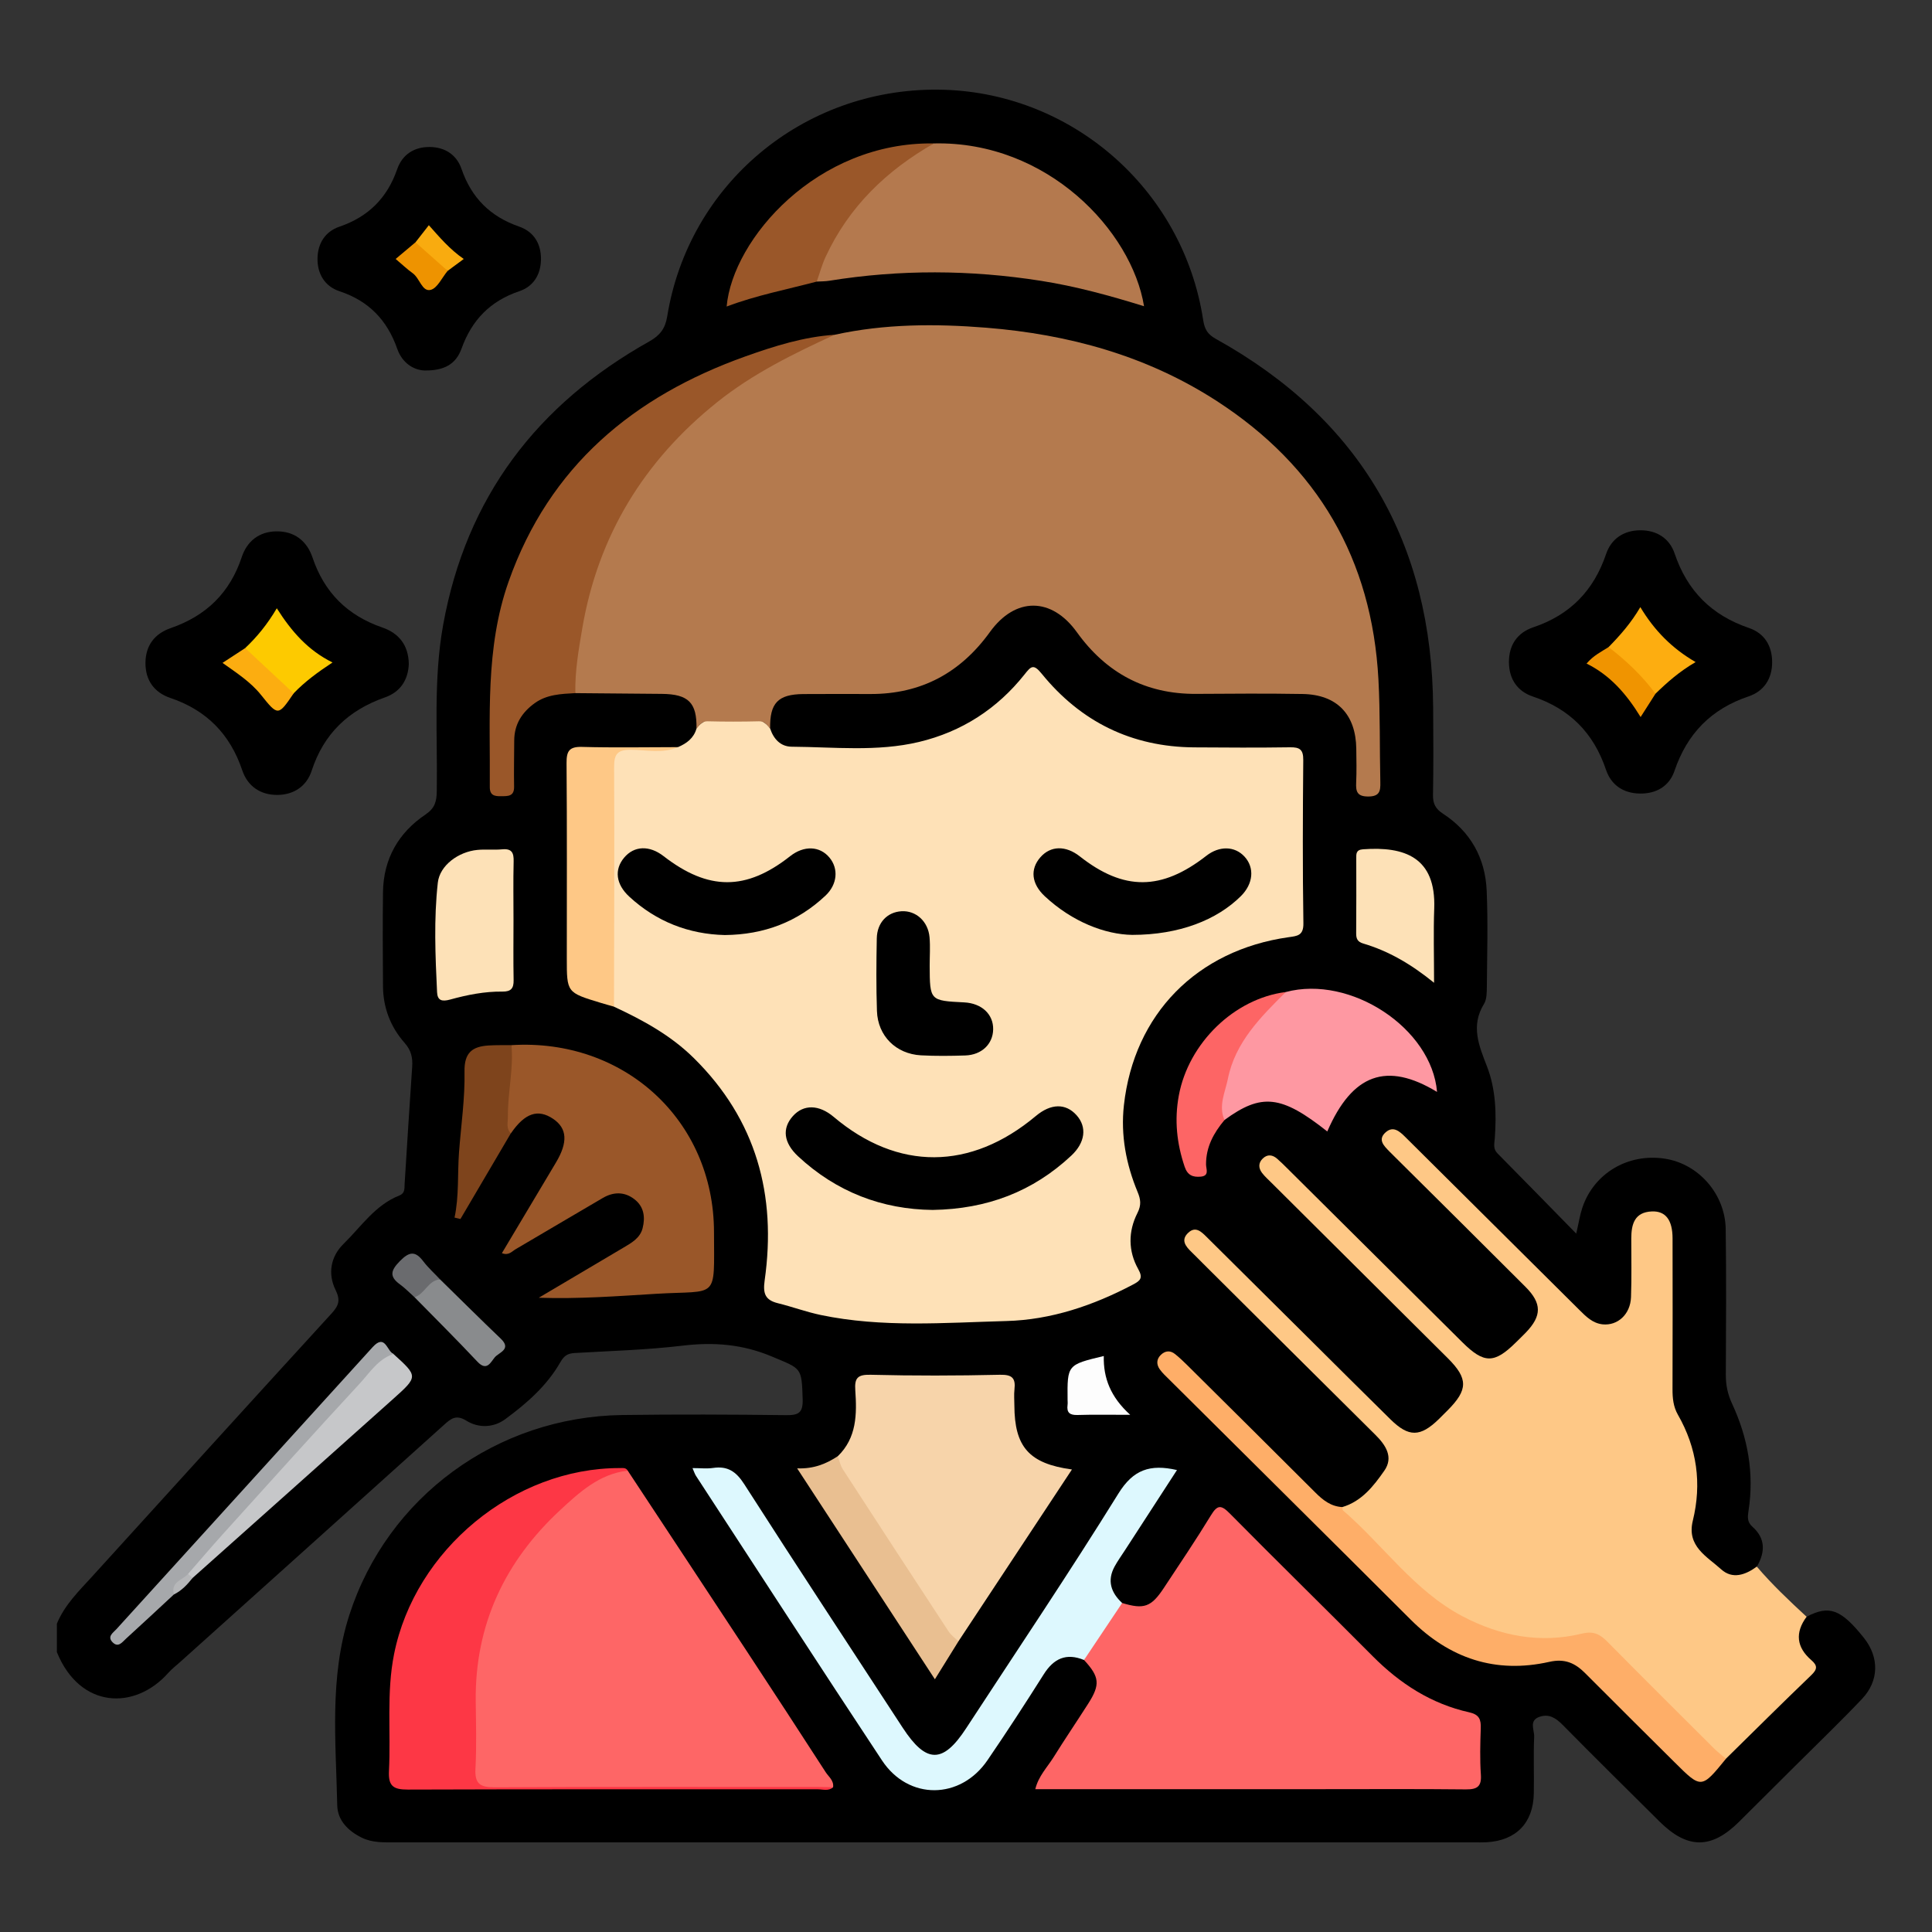 <?xml version="1.0" encoding="utf-8"?>
<!-- Generator: Adobe Illustrator 16.0.0, SVG Export Plug-In . SVG Version: 6.00 Build 0)  -->
<!DOCTYPE svg PUBLIC "-//W3C//DTD SVG 1.1//EN" "http://www.w3.org/Graphics/SVG/1.1/DTD/svg11.dtd">
<svg version="1.1" id="Layer_1" xmlns="http://www.w3.org/2000/svg" xmlns:xlink="http://www.w3.org/1999/xlink" x="0px" y="0px"
	 width="85px" height="85px" viewBox="0 0 85 85" enable-background="new 0 0 85 85" xml:space="preserve">
<rect x="0" y="0" width="85" height="85" fill="#333333" stroke="none"/>
<g>
	<path fill-rule="evenodd" clip-rule="evenodd" d="M79.486,71.129c0.989-0.523,1.508-0.334,2.514,0.926
		c0.681,0.852,0.679,1.891-0.08,2.691c-0.949,1.002-1.946,1.957-2.924,2.932c-0.83,0.826-1.66,1.654-2.491,2.479
		c-1.216,1.205-2.267,1.201-3.497-0.021c-1.423-1.412-2.849-2.82-4.257-4.248c-0.298-0.301-0.601-0.5-1.02-0.355
		c-0.476,0.164-0.222,0.578-0.234,0.873c-0.036,0.832,0,1.666-0.016,2.498c-0.024,1.301-0.778,2.072-2.076,2.148
		c-0.182,0.01-0.364,0.004-0.547,0.004c-15.83,0-31.661,0-47.491,0c-0.493,0-0.991,0.021-1.453-0.207
		c-0.598-0.295-1.063-0.758-1.077-1.424c-0.059-2.803-0.351-5.625,0.531-8.367c1.671-5.193,6.48-8.725,12.014-8.803
		c2.395-0.033,4.791-0.023,7.186,0.006c0.557,0.008,0.766-0.09,0.746-0.709c-0.046-1.408-0.046-1.32-1.35-1.869
		c-1.293-0.545-2.562-0.643-3.931-0.48c-1.575,0.188-3.166,0.232-4.751,0.324c-0.311,0.02-0.463,0.113-0.637,0.418
		c-0.588,1.027-1.48,1.805-2.421,2.496c-0.51,0.375-1.171,0.398-1.705,0.064c-0.455-0.283-0.681-0.09-0.981,0.18
		c-3.87,3.484-7.744,6.963-11.617,10.441c-0.174,0.156-0.364,0.301-0.518,0.475c-1.462,1.648-3.88,1.594-4.901-0.914
		c0-0.416,0-0.832,0-1.25c0.342-0.832,0.977-1.445,1.566-2.092c3.5-3.854,6.999-7.709,10.512-11.549
		c0.316-0.346,0.413-0.578,0.181-1.049c-0.345-0.703-0.217-1.463,0.354-2.021c0.773-0.756,1.388-1.707,2.451-2.127
		c0.264-0.105,0.223-0.314,0.236-0.516c0.109-1.715,0.212-3.428,0.332-5.143c0.028-0.406-0.042-0.729-0.333-1.057
		c-0.62-0.701-0.945-1.549-0.951-2.494c-0.009-1.38-0.018-2.76,0-4.139c0.02-1.459,0.677-2.61,1.868-3.413
		c0.417-0.281,0.491-0.575,0.498-1.02c0.039-2.442-0.158-4.89,0.28-7.321c1.015-5.625,4.138-9.708,9.066-12.472
		c0.48-0.269,0.706-0.571,0.793-1.108C30.3,8.104,35.32,3.905,41.244,3.944c5.827,0.038,10.805,4.34,11.69,10.133
		c0.062,0.404,0.192,0.629,0.554,0.83c6.372,3.537,9.52,8.982,9.565,16.247c0.009,1.275,0.016,2.551-0.007,3.826
		c-0.006,0.381,0.113,0.606,0.438,0.818c1.217,0.793,1.863,1.957,1.924,3.39c0.06,1.403,0.019,2.811,0.007,4.215
		c-0.003,0.258,0,0.561-0.125,0.764c-0.594,0.967-0.224,1.836,0.135,2.762c0.388,1.006,0.416,2.084,0.339,3.158
		c-0.017,0.227-0.085,0.453,0.118,0.656c1.13,1.143,2.251,2.291,3.466,3.531c0.114-0.494,0.163-0.826,0.268-1.137
		c0.508-1.52,2.013-2.408,3.631-2.16c1.479,0.227,2.656,1.553,2.677,3.105c0.029,2.133,0.016,4.268,0.005,6.402
		c-0.002,0.451,0.081,0.852,0.274,1.27c0.694,1.492,0.98,3.062,0.726,4.705c-0.042,0.268-0.07,0.498,0.168,0.709
		c0.584,0.516,0.569,1.119,0.199,1.754c-0.438,0.553-0.986,0.656-1.621,0.307c-1.139-0.625-1.567-1.508-1.302-2.783
		c0.278-1.336,0.032-2.592-0.558-3.785c-0.298-0.602-0.437-1.207-0.429-1.875c0.02-1.873,0.007-3.746,0.007-5.621
		c0-0.207,0.001-0.416-0.003-0.623c-0.009-0.477-0.108-0.934-0.674-0.975c-0.645-0.047-0.743,0.479-0.786,0.951
		c-0.062,0.701-0.015,1.404-0.022,2.107c-0.003,0.26,0.019,0.523-0.033,0.779c-0.18,0.895-1.175,1.312-1.939,0.818
		c-0.197-0.127-0.364-0.293-0.529-0.459c-2.42-2.438-4.986-4.723-7.367-7.201c-0.223-0.23-0.415-0.549-0.877-0.514
		c-0.062,0.408,0.269,0.586,0.482,0.801c1.778,1.791,3.566,3.572,5.35,5.359c0.258,0.258,0.529,0.506,0.685,0.846
		c0.346,0.75-0.021,1.299-0.531,1.801c-0.591,0.582-1.131,1.289-2.127,0.947c-0.251-0.086-0.421-0.299-0.613-0.475
		c-2.68-2.432-5.175-5.051-7.756-7.582c-0.227-0.223-0.473-0.777-0.816-0.459c-0.238,0.221,0.243,0.557,0.47,0.785
		c2.459,2.473,4.928,4.934,7.393,7.4c0.503,0.504,1.097,1.035,0.745,1.816c-0.39,0.867-1.044,1.561-1.993,1.854
		c-0.535,0.166-0.928-0.16-1.309-0.512c-2.66-2.451-5.181-5.045-7.75-7.59c-0.241-0.238-0.578-0.785-0.822-0.523
		c-0.321,0.344,0.258,0.629,0.503,0.875c2.361,2.387,4.74,4.756,7.113,7.129c1.595,1.596,1.157,3.193-1.072,3.924
		c-0.611,0.045-1.019-0.316-1.411-0.709c-1.804-1.801-3.598-3.611-5.415-5.398c-0.263-0.26-0.583-0.865-0.97-0.447
		c-0.323,0.348,0.276,0.623,0.533,0.877c3.416,3.389,6.821,6.787,10.204,10.209c1.727,1.746,3.725,2.498,6.151,1.951
		c0.725-0.162,1.255,0.123,1.742,0.613c1.375,1.383,2.757,2.76,4.137,4.139c0.679,0.68,0.678,0.68,1.363-0.012
		c0.128-0.129,0.252-0.262,0.381-0.391c1.163-1.135,2.288-2.309,3.461-3.434c0.323-0.311,0.366-0.506,0.078-0.889
		C78.838,72.254,78.916,71.645,79.486,71.129z"/>
	<path fill-rule="evenodd" clip-rule="evenodd" fill="#FEC886" d="M59.056,66.305c0.856-0.254,1.379-0.928,1.848-1.6
		c0.414-0.594,0.066-1.125-0.396-1.582c-2.533-2.51-5.059-5.027-7.587-7.541c-0.166-0.164-0.329-0.334-0.497-0.496
		c-0.261-0.252-0.49-0.531-0.141-0.854c0.319-0.295,0.571-0.041,0.799,0.184c1.479,1.467,2.955,2.934,4.433,4.4
		c1.219,1.211,2.435,2.426,3.659,3.629c0.805,0.793,1.313,0.783,2.127-0.008c0.131-0.129,0.259-0.258,0.388-0.387
		c0.902-0.906,0.908-1.396,0.014-2.289c-2.582-2.572-5.166-5.141-7.749-7.709c-0.147-0.148-0.306-0.287-0.431-0.451
		c-0.157-0.209-0.167-0.439,0.034-0.631c0.204-0.197,0.426-0.168,0.629,0.006c0.157,0.137,0.305,0.283,0.452,0.43
		c2.567,2.549,5.133,5.1,7.7,7.648C65.291,60,65.742,60,66.688,59.066c0.148-0.146,0.3-0.291,0.444-0.441
		c0.705-0.732,0.71-1.283-0.02-2.012c-1.876-1.879-3.763-3.746-5.646-5.617c-0.11-0.111-0.224-0.219-0.332-0.33
		c-0.24-0.248-0.538-0.523-0.17-0.85c0.334-0.295,0.614-0.041,0.867,0.211c2.547,2.533,5.097,5.062,7.644,7.594
		c0.298,0.297,0.59,0.598,1.036,0.645c0.662,0.066,1.22-0.443,1.247-1.197c0.031-0.857,0.012-1.717,0.012-2.576
		c0-0.629,0.139-1.164,0.907-1.195c0.604-0.023,0.907,0.377,0.909,1.182c0.004,2.211,0.005,4.424-0.002,6.637
		c-0.001,0.396,0.035,0.773,0.237,1.125c0.841,1.467,1.057,3.029,0.655,4.668c-0.274,1.123,0.627,1.57,1.25,2.135
		c0.494,0.447,1.067,0.248,1.566-0.121c0.675,0.791,1.43,1.504,2.191,2.207c-0.519,0.701-0.443,1.346,0.208,1.908
		c0.282,0.244,0.268,0.402-0.003,0.662c-1.264,1.213-2.506,2.449-3.756,3.678c-0.415,0.084-0.6-0.254-0.827-0.479
		c-1.459-1.443-2.917-2.887-4.349-4.355c-0.407-0.418-0.81-0.537-1.387-0.438c-2.635,0.457-4.93-0.316-6.901-2.07
		c-1.065-0.947-1.977-2.061-3.097-2.957C59.154,66.902,58.846,66.691,59.056,66.305z"/>
	<path fill-rule="evenodd" clip-rule="evenodd" d="M17.986,29.211c-0.028,0.7-0.371,1.234-1.048,1.471
		c-1.604,0.561-2.693,1.593-3.227,3.23c-0.221,0.677-0.781,1.052-1.495,1.061c-0.749,0.01-1.32-0.376-1.558-1.083
		c-0.537-1.594-1.573-2.645-3.167-3.185c-0.705-0.239-1.096-0.775-1.091-1.542c0.004-0.769,0.41-1.288,1.112-1.53
		c1.556-0.538,2.602-1.55,3.124-3.124c0.235-0.708,0.775-1.124,1.525-1.132c0.785-0.009,1.339,0.412,1.589,1.153
		c0.518,1.538,1.536,2.548,3.068,3.076C17.547,27.857,17.971,28.381,17.986,29.211z"/>
	<path fill-rule="evenodd" clip-rule="evenodd" d="M72.148,34.913c-0.735-0.011-1.267-0.381-1.491-1.047
		c-0.546-1.62-1.596-2.679-3.219-3.222c-0.668-0.224-1.04-0.754-1.051-1.488c-0.012-0.77,0.369-1.321,1.067-1.556
		c1.623-0.546,2.663-1.614,3.209-3.23c0.227-0.669,0.778-1.036,1.501-1.04c0.722-0.004,1.285,0.351,1.512,1.021
		c0.556,1.646,1.627,2.718,3.27,3.277c0.673,0.229,1.021,0.777,1.021,1.506c0,0.732-0.365,1.277-1.031,1.502
		c-1.65,0.555-2.707,1.637-3.266,3.28C73.443,34.583,72.882,34.923,72.148,34.913z"/>
	<path fill-rule="evenodd" clip-rule="evenodd" d="M18.664,16.299c-0.471-0.022-0.968-0.328-1.187-0.952
		c-0.442-1.261-1.25-2.107-2.537-2.532c-0.655-0.216-0.984-0.774-0.971-1.457c0.013-0.646,0.335-1.17,0.962-1.384
		c1.271-0.434,2.104-1.261,2.543-2.529c0.228-0.657,0.761-0.988,1.447-0.978c0.653,0.01,1.169,0.341,1.382,0.961
		c0.437,1.271,1.262,2.099,2.534,2.54c0.646,0.224,0.976,0.753,0.963,1.456c-0.011,0.667-0.338,1.181-0.951,1.387
		c-1.279,0.432-2.089,1.264-2.544,2.527C20.057,16.032,19.528,16.315,18.664,16.299z"/>
	<path fill-rule="evenodd" clip-rule="evenodd" fill="#FEE1B7" d="M29.827,32.871c0.383-0.163,0.697-0.394,0.816-0.819
		c0.472-0.78,2.772-0.779,3.24,0.001c0.152,0.461,0.46,0.795,0.948,0.799c1.87,0.014,3.756,0.23,5.6-0.209
		c1.878-0.448,3.439-1.454,4.643-2.969c0.284-0.358,0.391-0.484,0.754-0.036c1.722,2.12,3.962,3.224,6.71,3.243
		c1.405,0.01,2.812,0.018,4.217-0.003c0.428-0.007,0.587,0.099,0.583,0.56c-0.021,2.395-0.031,4.789,0.006,7.183
		c0.009,0.547-0.275,0.559-0.649,0.612c-4.041,0.571-6.803,3.386-7.248,7.394c-0.146,1.32,0.096,2.592,0.601,3.811
		c0.138,0.33,0.172,0.58-0.005,0.928c-0.41,0.809-0.412,1.674,0.034,2.469c0.221,0.393,0.095,0.51-0.229,0.68
		c-1.748,0.922-3.605,1.553-5.572,1.605c-2.724,0.074-5.465,0.299-8.17-0.266c-0.633-0.133-1.247-0.361-1.876-0.516
		c-0.567-0.139-0.67-0.426-0.588-1.008c0.53-3.748-0.365-7.062-3.115-9.777c-1.014-1.002-2.238-1.67-3.514-2.262
		c-0.233-0.312-0.234-0.676-0.234-1.041c-0.003-3.055-0.008-6.111,0.002-9.167c0.003-1.123,0.049-1.144,1.19-1.159
		C28.589,32.914,29.211,32.993,29.827,32.871z"/>
	<path fill-rule="evenodd" clip-rule="evenodd" fill="#B47A4E" d="M33.883,32.053c-0.14-0.141-0.227-0.326-0.489-0.319
		c-0.753,0.019-1.508,0.019-2.261,0c-0.262-0.007-0.351,0.177-0.49,0.318c0.021-1.136-0.354-1.512-1.522-1.524
		c-1.269-0.012-2.538-0.022-3.807-0.033c-0.244-0.256-0.208-0.576-0.184-0.884c0.32-4.137,1.823-7.784,4.762-10.722
		c1.917-1.915,4.144-3.442,6.825-4.16c2.208-0.486,4.442-0.49,6.676-0.311c3.627,0.292,7.063,1.231,10.146,3.229
		c4.436,2.875,6.822,6.96,7.106,12.243c0.081,1.506,0.05,3.017,0.084,4.525c0.01,0.387-0.03,0.626-0.529,0.628
		c-0.493,0.002-0.553-0.219-0.534-0.615c0.023-0.493,0.011-0.989,0.005-1.483c-0.019-1.515-0.85-2.386-2.36-2.412
		c-1.562-0.027-3.124-0.015-4.686-0.005c-2.228,0.014-3.96-0.923-5.247-2.714c-1.114-1.55-2.706-1.561-3.827-0.006
		c-1.292,1.792-3.022,2.729-5.245,2.726c-0.989-0.001-1.978-0.005-2.967,0.002C34.228,30.546,33.863,30.932,33.883,32.053z"/>
	<path fill-rule="evenodd" clip-rule="evenodd" fill="#FE6666" d="M49.37,70.525c0.955,0.291,1.278,0.18,1.828-0.652
		c0.702-1.062,1.415-2.119,2.078-3.205c0.281-0.461,0.444-0.471,0.823-0.088c2.084,2.109,4.205,4.184,6.295,6.287
		c1.2,1.207,2.579,2.098,4.25,2.469c0.441,0.1,0.517,0.318,0.503,0.707c-0.022,0.674-0.042,1.354,0.005,2.027
		c0.037,0.529-0.159,0.66-0.658,0.656c-2.107-0.023-4.214-0.01-6.321-0.01c-4.188,0-8.374,0-12.624,0
		c0.137-0.574,0.527-0.963,0.804-1.406c0.494-0.795,1.021-1.568,1.524-2.357c0.537-0.842,0.5-1.178-0.185-1.92
		C48.062,72.07,48.576,71.205,49.37,70.525z"/>
	<path fill-rule="evenodd" clip-rule="evenodd" fill="#FE6666" d="M27.618,64.703c1.755,2.662,3.514,5.32,5.265,7.984
		c1.154,1.756,2.302,3.514,3.442,5.279c0.132,0.205,0.371,0.371,0.327,0.666c-0.221,0.117-0.46,0.062-0.69,0.062
		c-4.764,0.004-9.527,0.004-14.291,0.002c-0.88,0-0.972-0.049-0.954-0.908c0.035-1.766-0.204-3.545,0.194-5.293
		c0.701-3.078,2.303-5.553,4.973-7.287C26.402,64.873,26.936,64.516,27.618,64.703z"/>
	<path fill-rule="evenodd" clip-rule="evenodd" fill="#F7D4AA" d="M36.859,64.068c0.839-0.812,0.842-1.857,0.77-2.904
		c-0.037-0.535,0.099-0.693,0.669-0.68c1.897,0.047,3.798,0.043,5.696,0c0.542-0.012,0.694,0.15,0.638,0.646
		c-0.026,0.23-0.005,0.469-0.004,0.701c0.007,1.824,0.642,2.562,2.533,2.82c-1.684,2.549-3.339,5.055-4.994,7.561
		c-0.437,0.059-0.574-0.303-0.745-0.57c-1.425-2.23-2.9-4.43-4.334-6.652C36.911,64.715,36.658,64.443,36.859,64.068z"/>
	<path fill-rule="evenodd" clip-rule="evenodd" fill="#9A5729" d="M22.502,45.982c4.942-0.307,8.902,3.291,8.911,8.221
		c0.005,3.027,0.213,2.555-2.545,2.719c-1.703,0.104-3.404,0.232-5.164,0.174c1.238-0.732,2.476-1.467,3.715-2.199
		c0.361-0.213,0.742-0.422,0.853-0.861c0.122-0.48,0.064-0.947-0.359-1.273c-0.438-0.34-0.92-0.332-1.389-0.059
		c-1.281,0.746-2.555,1.506-3.834,2.254c-0.169,0.098-0.311,0.295-0.609,0.176c0.797-1.338,1.587-2.662,2.379-3.988
		c0.533-0.893,0.494-1.504-0.123-1.92c-0.669-0.453-1.248-0.256-1.858,0.635c-0.205,0.012-0.288-0.143-0.3-0.291
		C22.079,48.355,22.138,47.154,22.502,45.982z"/>
	<path fill-rule="evenodd" clip-rule="evenodd" fill="#B4794E" d="M41.09,6.31c5.002-0.11,8.706,3.861,9.243,7.163
		c-1.505-0.467-2.998-0.877-4.535-1.118c-3.108-0.489-6.212-0.504-9.32-0.002c-0.178,0.029-0.362,0.024-0.544,0.035
		c-0.228-0.349-0.017-0.659,0.117-0.951c0.907-1.981,2.246-3.595,4.103-4.766C40.449,6.485,40.776,6.425,41.09,6.31z"/>
	<path fill-rule="evenodd" clip-rule="evenodd" fill="#9A5729" d="M36.717,14.729c-1.809,0.834-3.594,1.708-5.162,2.963
		c-3.223,2.579-5.242,5.873-5.938,9.957c-0.161,0.942-0.324,1.884-0.304,2.845c-0.624,0.036-1.252,0.055-1.789,0.443
		c-0.56,0.404-0.897,0.93-0.9,1.64c-0.002,0.677-0.019,1.354-0.006,2.03c0.008,0.438-0.271,0.419-0.571,0.423
		c-0.294,0.004-0.501-0.036-0.498-0.411c0.025-3.036-0.212-6.093,0.83-9.038c1.793-5.071,5.488-8.142,10.416-9.901
		C34.063,15.229,35.354,14.819,36.717,14.729z"/>
	<path fill-rule="evenodd" clip-rule="evenodd" fill="#DDF8FE" d="M49.37,70.525c-0.56,0.836-1.118,1.672-1.678,2.508
		c-0.781-0.322-1.333-0.068-1.774,0.633c-0.804,1.273-1.625,2.537-2.476,3.781c-1.191,1.74-3.474,1.762-4.635,0.008
		c-2.752-4.16-5.462-8.348-8.188-12.525c-0.052-0.08-0.08-0.176-0.152-0.34c0.35,0,0.63,0.033,0.9-0.006
		c0.643-0.096,1.018,0.154,1.375,0.711c2.299,3.588,4.643,7.146,6.971,10.715c1.034,1.584,1.771,1.594,2.792,0.029
		c2.245-3.438,4.539-6.844,6.702-10.332c0.651-1.049,1.388-1.303,2.575-1.031c-0.774,1.195-1.53,2.359-2.285,3.523
		c-0.155,0.24-0.324,0.473-0.46,0.723C48.7,69.543,48.879,70.07,49.37,70.525z"/>
	<path fill-rule="evenodd" clip-rule="evenodd" fill="#FD3745" d="M27.618,64.703c-1.245,0.137-2.132,0.957-2.969,1.732
		c-2.431,2.254-3.757,5.041-3.719,8.41c0.012,0.988,0.041,1.979-0.012,2.965c-0.035,0.66,0.194,0.826,0.835,0.824
		c4.759-0.025,9.518-0.014,14.276-0.014c0.208,0,0.416,0.008,0.624,0.012c-0.203,0.182-0.449,0.09-0.671,0.09
		c-6.013,0.004-12.026-0.01-18.04,0.012c-0.642,0.002-0.863-0.158-0.829-0.82c0.087-1.711-0.116-3.434,0.224-5.137
		c0.917-4.598,5.284-8.199,9.938-8.188C27.402,64.59,27.537,64.562,27.618,64.703z"/>
	<path fill-rule="evenodd" clip-rule="evenodd" fill="#FEAE68" d="M59.056,66.305c0.01,0.051,0.001,0.123,0.032,0.148
		c1.773,1.529,3.129,3.537,5.259,4.658c1.653,0.869,3.414,1.207,5.248,0.762c0.532-0.131,0.808,0.037,1.137,0.369
		c1.55,1.57,3.114,3.125,4.677,4.682c0.164,0.162,0.352,0.303,0.527,0.453c-1.082,1.328-1.083,1.328-2.263,0.154
		c-1.309-1.301-2.621-2.6-3.922-3.908c-0.449-0.453-0.897-0.664-1.589-0.508c-2.364,0.531-4.387-0.148-6.097-1.857
		c-3.531-3.527-7.079-7.039-10.618-10.559c-0.147-0.146-0.306-0.289-0.424-0.457c-0.147-0.209-0.15-0.441,0.049-0.633
		c0.195-0.188,0.417-0.205,0.629-0.033c0.182,0.146,0.352,0.307,0.518,0.471c1.882,1.869,3.767,3.734,5.641,5.609
		C58.2,65.998,58.554,66.279,59.056,66.305z"/>
	<path fill-rule="evenodd" clip-rule="evenodd" fill="#FE98A2" d="M56.569,43.645c2.854-0.761,6.424,1.598,6.655,4.395
		c-2.214-1.342-3.728-0.797-4.829,1.74c-2.022-1.602-2.893-1.697-4.523-0.504c-0.313-0.07-0.309-0.328-0.283-0.551
		C53.828,46.59,54.672,44.807,56.569,43.645z"/>
	<path fill-rule="evenodd" clip-rule="evenodd" fill="#FEC886" d="M29.827,32.871c-0.673,0.294-1.382,0.121-2.069,0.116
		c-0.595-0.004-0.743,0.192-0.74,0.764c0.018,3.513,0.001,7.026-0.005,10.538c-0.199-0.057-0.398-0.111-0.597-0.172
		c-1.479-0.449-1.479-0.449-1.479-1.954c0-2.864,0.012-5.728-0.011-8.592c-0.004-0.527,0.118-0.727,0.685-0.71
		C27.015,32.9,28.421,32.872,29.827,32.871z"/>
	<path fill-rule="evenodd" clip-rule="evenodd" fill="#9A5729" d="M41.09,6.31c-2.087,1.188-3.746,2.788-4.767,4.992
		c-0.161,0.348-0.261,0.723-0.389,1.086c-1.32,0.349-2.665,0.607-3.965,1.098C32.234,10.516,35.941,6.231,41.09,6.31z"/>
	<path fill-rule="evenodd" clip-rule="evenodd" fill="#FDE1B7" d="M22.592,40.476c0,0.882-0.012,1.765,0.005,2.646
		c0.007,0.365-0.118,0.508-0.492,0.504c-0.782-0.01-1.551,0.143-2.298,0.35c-0.373,0.102-0.56,0.039-0.578-0.324
		c-0.077-1.606-0.145-3.219,0.033-4.817c0.085-0.765,0.913-1.363,1.739-1.442c0.36-0.035,0.728,0.009,1.088-0.026
		c0.434-0.042,0.52,0.156,0.509,0.542C22.577,38.763,22.592,39.619,22.592,40.476z"/>
	<path fill-rule="evenodd" clip-rule="evenodd" fill="#E9BF91" d="M36.859,64.068c0.072,0.191,0.112,0.404,0.221,0.574
		c1.545,2.383,3.097,4.762,4.656,7.137c0.109,0.166,0.286,0.291,0.431,0.434c-0.325,0.523-0.65,1.047-1.036,1.668
		c-2.035-3.115-4.016-6.148-6.06-9.279C35.821,64.629,36.356,64.395,36.859,64.068z"/>
	<path fill-rule="evenodd" clip-rule="evenodd" fill="#FDE1B7" d="M63.093,43.238c-1.027-0.833-2.012-1.4-3.119-1.728
		c-0.247-0.073-0.31-0.209-0.308-0.449c0.01-1.092,0.005-2.185,0.004-3.276c0-0.21-0.023-0.396,0.297-0.42
		c1.819-0.133,3.215,0.344,3.133,2.605C63.062,41.002,63.093,42.037,63.093,43.238z"/>
	<path fill-rule="evenodd" clip-rule="evenodd" fill="#C6C7C9" d="M17.31,59.57c1.085,0.982,1.091,0.99-0.005,1.971
		c-2.941,2.631-5.888,5.256-8.832,7.883c-0.141,0.066-0.208-0.018-0.261-0.129c0.197-0.805,0.881-1.266,1.385-1.824
		c2.05-2.275,4.136-4.518,6.165-6.814c0.275-0.311,0.57-0.605,0.882-0.881C16.827,59.615,17.006,59.369,17.31,59.57z"/>
	<path fill-rule="evenodd" clip-rule="evenodd" fill="#FD6565" d="M56.569,43.645c-1.107,1.104-2.227,2.209-2.549,3.826
		c-0.118,0.588-0.424,1.178-0.147,1.805c-0.477,0.568-0.817,1.188-0.812,1.961c0.002,0.195,0.158,0.498-0.238,0.531
		c-0.343,0.029-0.575-0.057-0.703-0.436c-0.348-1.027-0.456-2.057-0.257-3.133C52.291,45.891,54.3,43.932,56.569,43.645z"/>
	<path fill-rule="evenodd" clip-rule="evenodd" fill="#7E441C" d="M22.502,45.982c0.098,1.057-0.169,2.094-0.156,3.146
		c0.003,0.246-0.092,0.52,0.131,0.73c-0.74,1.258-1.479,2.516-2.219,3.773c-0.086-0.021-0.173-0.041-0.26-0.062
		c0.203-0.955,0.126-1.914,0.197-2.871c0.089-1.186,0.265-2.371,0.242-3.555c-0.016-0.838,0.35-1.1,1.056-1.146
		C21.829,45.975,22.166,45.986,22.502,45.982z"/>
	<path fill-rule="evenodd" clip-rule="evenodd" fill="#A6A8AB" d="M17.31,59.57c-0.683,0.225-1.047,0.832-1.494,1.312
		c-2.023,2.186-4.012,4.402-6.009,6.611c-0.52,0.576-1.022,1.168-1.532,1.752c-0.099,0.375-0.499,0.543-0.622,0.902
		c-0.703,0.65-1.403,1.307-2.112,1.951c-0.161,0.146-0.335,0.408-0.585,0.158c-0.255-0.256,0.022-0.422,0.166-0.58
		c3.756-4.137,7.517-8.27,11.272-12.408C16.948,58.66,17.018,59.436,17.31,59.57z"/>
	<path fill-rule="evenodd" clip-rule="evenodd" fill="#898B8D" d="M19.361,56.287c0.889,0.871,1.77,1.748,2.669,2.607
		c0.493,0.469-0.077,0.605-0.261,0.822c-0.179,0.211-0.349,0.637-0.767,0.191c-0.903-0.963-1.841-1.893-2.765-2.836
		C18.512,56.668,18.686,56.117,19.361,56.287z"/>
	<path fill-rule="evenodd" clip-rule="evenodd" fill="#FDFDFD" d="M49.725,62.246c-0.922,0-1.621-0.014-2.319,0.008
		c-0.338,0.01-0.483-0.102-0.438-0.441c0.011-0.076,0.002-0.154,0.001-0.232c-0.014-1.537-0.014-1.537,1.593-1.922
		C48.539,60.629,48.862,61.465,49.725,62.246z"/>
	<path fill-rule="evenodd" clip-rule="evenodd" fill="#6A6B6E" d="M19.361,56.287c-0.527,0.043-0.667,0.643-1.124,0.785
		c-0.211-0.188-0.408-0.395-0.636-0.561c-0.491-0.354-0.405-0.623-0.005-1.031c0.411-0.418,0.675-0.455,1.03,0.016
		C18.843,55.781,19.115,56.025,19.361,56.287z"/>
	<path fill-rule="evenodd" clip-rule="evenodd" fill="#B6B7B9" d="M7.654,70.148c-0.159-0.553,0.377-0.627,0.622-0.902
		c0.065,0.061,0.131,0.119,0.197,0.178C8.243,69.713,7.994,69.982,7.654,70.148z"/>
	<path fill-rule="evenodd" clip-rule="evenodd" fill="#FDCA00" d="M10.787,28.513c0.524-0.494,0.976-1.049,1.391-1.751
		c0.653,1.029,1.377,1.853,2.451,2.384c-0.664,0.437-1.224,0.852-1.709,1.357c-0.04,0.038-0.105,0.084-0.132,0.062
		C12.047,29.953,11.272,29.373,10.787,28.513z"/>
	<path fill-rule="evenodd" clip-rule="evenodd" fill="#FCAD10" d="M10.787,28.513c0.711,0.664,1.422,1.327,2.133,1.991
		c-0.679,0.999-0.687,1.005-1.435,0.071c-0.458-0.572-1.064-0.962-1.695-1.411C10.145,28.932,10.466,28.722,10.787,28.513z"/>
	<path fill-rule="evenodd" clip-rule="evenodd" fill="#FDAD10" d="M70.772,28.469c0.504-0.515,0.982-1.052,1.396-1.758
		c0.622,1.035,1.394,1.815,2.432,2.418c-0.711,0.412-1.249,0.889-1.766,1.392c-0.105,0.045-0.208,0.027-0.277-0.057
		c-0.506-0.61-1.012-1.218-1.689-1.654C70.761,28.741,70.716,28.607,70.772,28.469z"/>
	<path fill-rule="evenodd" clip-rule="evenodd" fill="#F09400" d="M70.772,28.469c0.772,0.598,1.482,1.259,2.062,2.052
		c-0.193,0.304-0.388,0.607-0.654,1.026c-0.619-1.009-1.337-1.838-2.378-2.353C70.101,28.842,70.449,28.674,70.772,28.469z"/>
	<path fill-rule="evenodd" clip-rule="evenodd" fill="#EE9300" d="M19.695,11.917c-0.248,0.294-0.454,0.769-0.754,0.838
		c-0.373,0.086-0.475-0.515-0.784-0.735c-0.25-0.178-0.473-0.394-0.75-0.627c0.302-0.253,0.587-0.493,0.873-0.733
		C18.995,10.805,19.328,11.38,19.695,11.917z"/>
	<path fill-rule="evenodd" clip-rule="evenodd" fill="#F9AB0F" d="M19.695,11.917c-0.472-0.419-0.943-0.838-1.415-1.257
		c0.186-0.238,0.372-0.476,0.587-0.752c0.471,0.527,0.91,1.053,1.536,1.486C20.137,11.591,19.916,11.754,19.695,11.917z"/>
	<path fill-rule="evenodd" clip-rule="evenodd" d="M41.033,53.232c-2.21-0.023-4.228-0.783-5.92-2.359
		c-0.641-0.598-0.714-1.23-0.228-1.771c0.47-0.523,1.147-0.51,1.795,0.037c2.82,2.381,6.023,2.365,8.892-0.039
		c0.664-0.557,1.316-0.568,1.794-0.033c0.465,0.521,0.38,1.203-0.235,1.777C45.442,52.424,43.429,53.195,41.033,53.232z"/>
	<path fill-rule="evenodd" clip-rule="evenodd" d="M31.889,41.138c-1.58-0.037-3.002-0.584-4.201-1.687
		c-0.592-0.545-0.671-1.19-0.229-1.717c0.44-0.525,1.11-0.552,1.733-0.069c1.975,1.529,3.632,1.53,5.569,0.005
		c0.608-0.479,1.304-0.455,1.732,0.06c0.406,0.487,0.351,1.18-0.176,1.675C35.089,40.561,33.618,41.122,31.889,41.138z"/>
	<path fill-rule="evenodd" clip-rule="evenodd" d="M49.813,41.131c-1.185-0.018-2.632-0.567-3.846-1.699
		c-0.591-0.551-0.654-1.191-0.195-1.715c0.449-0.513,1.114-0.528,1.736-0.039c1.933,1.521,3.592,1.513,5.565-0.026
		c0.573-0.447,1.25-0.433,1.681,0.036c0.449,0.488,0.385,1.196-0.158,1.735C53.538,40.475,51.884,41.13,49.813,41.131z"/>
	<path fill-rule="evenodd" clip-rule="evenodd" d="M40.902,42.484c0.007,1.541,0.007,1.541,1.52,1.617
		c0.768,0.039,1.286,0.521,1.273,1.189c-0.012,0.645-0.505,1.123-1.229,1.146c-0.649,0.021-1.3,0.029-1.948-0.006
		c-1.101-0.061-1.899-0.854-1.936-1.951c-0.036-1.064-0.028-2.131-0.007-3.196c0.014-0.694,0.462-1.155,1.088-1.192
		c0.632-0.038,1.172,0.443,1.233,1.146C40.932,41.65,40.902,42.069,40.902,42.484z"/>
</g>
</svg>
